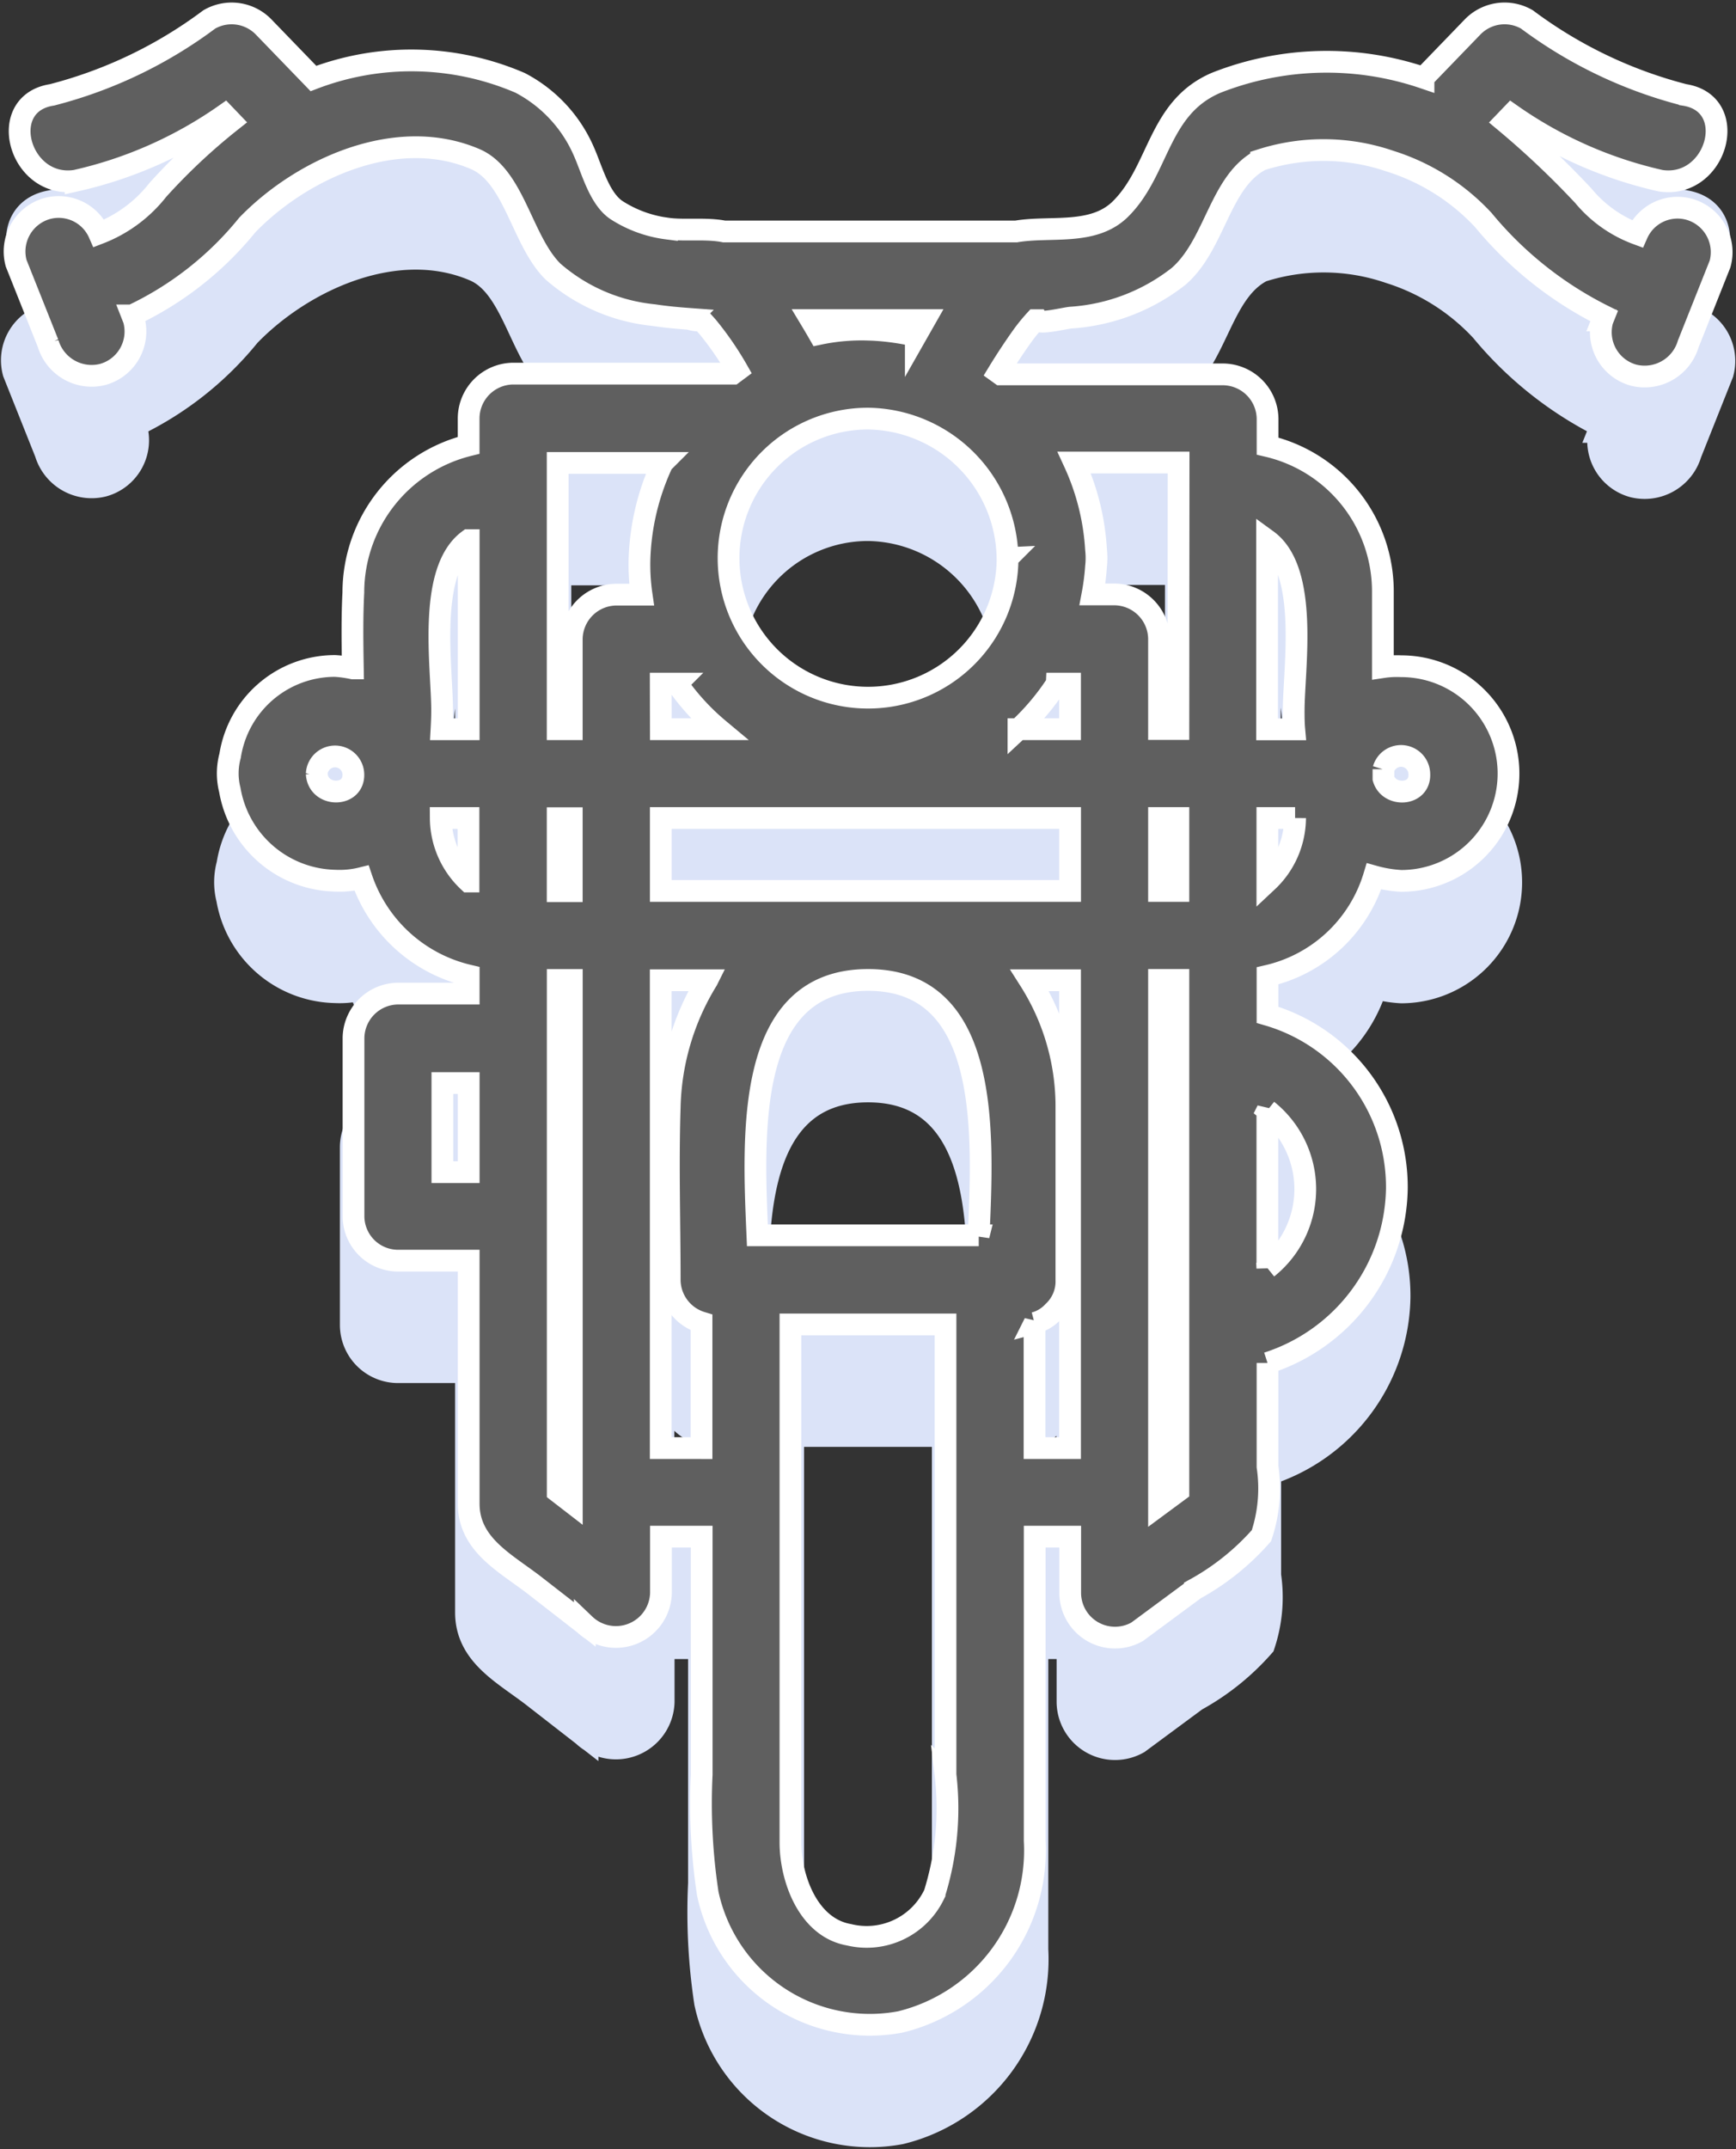 <svg xmlns="http://www.w3.org/2000/svg" width="31.92" height="39.507" viewBox="0 0 31.92 39.507">
    <rect x="0" y="0" width="31.92" height="39.507" fill="#333333" stroke="none"/>
    <g>
        <path fill="#dbe3f8" stroke="#dbe3f8" stroke-width="0.5px" d="M424.649 408.2a2.522 2.522 0 0 1-1.082.8.81.81 0 0 0-.953-.457.82.82 0 0 0-.571 1.006l.587 1.473a.836.836 0 0 0 1.006.571.819.819 0 0 0 .571-1.006l-.031-.079a6.041 6.041 0 0 0 2.117-1.662c1-1.034 2.746-1.831 4.19-1.212.723.309.858 1.505 1.432 2.069a3.311 3.311 0 0 0 1.854.8c.216.033.433.053.651.069a.579.579 0 0 0 .231.028c.041.046.083.09.122.138a5.784 5.784 0 0 1 .533.779l-.082.061h-4.043a.826.826 0 0 0-.818.818v.5a2.79 2.79 0 0 0-2.12 2.706c-.024.462-.017.929-.009 1.395a2.168 2.168 0 0 0-.328-.045 1.952 1.952 0 0 0-1.929 1.651 1.23 1.23 0 0 0-.005.629 2.008 2.008 0 0 0 1.935 1.667 1.674 1.674 0 0 0 .487-.047 2.735 2.735 0 0 0 1.97 1.791v.332h-1.3a.826.826 0 0 0-.818.818v3.273a.819.819 0 0 0 .818.818h1.3v4.466c0 .773.7 1.1 1.249 1.533l.886.689a.828.828 0 0 0 1.4-.578v-1.036h.749v4.371a11.03 11.03 0 0 0 .112 2.191 3.047 3.047 0 0 0 3.539 2.359 3.244 3.244 0 0 0 2.472-3.331v-5.59h.653V434a.824.824 0 0 0 1.231.706l1.061-.784a4.541 4.541 0 0 0 1.224-.982 2.74 2.74 0 0 0 .112-1.269v-1.906a3.427 3.427 0 0 0 2.378-3.2 3.294 3.294 0 0 0-2.378-3.2v-.716a2.672 2.672 0 0 0 1.958-1.829 2.307 2.307 0 0 0 .5.083 1.973 1.973 0 0 0 0-3.946 1.724 1.724 0 0 0-.337.017v-1.364a2.744 2.744 0 0 0-2.12-2.7v-.5a.826.826 0 0 0-.818-.818h-4.089l-.046-.033q.211-.346.446-.676a3.252 3.252 0 0 1 .234-.287h.04c.043.077.481-.033.61-.047a3.586 3.586 0 0 0 1.986-.758c.679-.586.755-1.754 1.518-2.143a3.765 3.765 0 0 1 2.375.026 3.955 3.955 0 0 1 1.712 1.082 6.8 6.8 0 0 0 2.221 1.764l-.032.08a.819.819 0 0 0 .571 1.006.836.836 0 0 0 1.006-.571l.586-1.473a.819.819 0 0 0-.571-1.006.81.81 0 0 0-.952.455 2.327 2.327 0 0 1-.989-.7 16.027 16.027 0 0 0-1.444-1.365l.121-.126a7.733 7.733 0 0 0 2.742 1.212c1.032.157 1.475-1.419.435-1.578a8.266 8.266 0 0 1-2.892-1.386.819.819 0 0 0-.991.128l-.912.944a5.535 5.535 0 0 0-3.815.093c-1.075.461-1.037 1.612-1.763 2.325-.5.487-1.282.3-1.911.407h-5.371c-.338-.067-.743-.008-1.051-.054a2.241 2.241 0 0 1-.923-.336c-.319-.209-.454-.741-.6-1.071a2.577 2.577 0 0 0-1.177-1.271 5.053 5.053 0 0 0-3.8-.08l-.925-.957a.82.82 0 0 0-.991-.128 8.263 8.263 0 0 1-2.891 1.386c-1.041.159-.6 1.735.435 1.578a7.734 7.734 0 0 0 2.742-1.212l.114.119a11.106 11.106 0 0 0-1.344 1.261zm18.764 9.911h-.356v-1.656a.826.826 0 0 0-.818-.818h-.406a4.383 4.383 0 0 0 .066-.515 1.426 1.426 0 0 0 0-.309 4.442 4.442 0 0 0-.4-1.6h1.918zm2.146 1.636a1.612 1.612 0 0 1-.51 1.167v-1.167zm-2.146 12.371l-.356.263v-9.657h.356zm0-11.03h-.356v-1.341h.356zm-3.671 6.33h-4.07c-.081-1.882-.221-4.694 2.035-4.694s2.116 2.816 2.034 4.698zm-5.846-6.33v-1.341h7.526v1.341zm-1.636 11.245l-.259-.2v-9.408h.259zm-1.9-12.586v1.167a1.612 1.612 0 0 1-.51-1.167zm1.64 1.345v-1.341h.259v1.341zm0-7.872h1.928a4.494 4.494 0 0 0-.423 1.75 3.813 3.813 0 0 0 .038.671h-.466a.826.826 0 0 0-.818.818v1.656H432zm9.176 4.057h.245v.838h-.949a4.44 4.44 0 0 0 .704-.837zm-7.281 0h.3a4.274 4.274 0 0 0 .768.838h-1.066zm6.377-2.307a2.565 2.565 0 1 1-2.566-2.565 2.6 2.6 0 0 1 2.565 2.565zm-9.908-.331v3.477h-.5c.007-.125.011-.239.011-.337.004-.779-.285-2.572.488-3.14zm-2.794 4.295a.337.337 0 0 1 .673 0c.023.438-.65.434-.673-.001zm2.794 7.323h-.484v-1.637h.484zm3.531 5.073v-8.6h.854a4.649 4.649 0 0 0-.689 2.336c-.034 1.057 0 2.119 0 3.176a.824.824 0 0 0 .585.779v2.309zm5.033 8.193a1.377 1.377 0 0 1-1.571.753c-.75-.13-1.077-1.035-1.077-1.7v-9.519h2.851v8.278a5.27 5.27 0 0 1-.203 2.187zm1.84-8.193v-2.3a.716.716 0 0 0 .345-.209.756.756 0 0 0 .241-.579v-3.166a4.326 4.326 0 0 0-.675-2.346h.742v8.6zm4.281-3.31v-2.9a1.856 1.856 0 0 1 0 2.899zm2.794-9.085c.022.407-.558.433-.659.085v-.17a.336.336 0 0 1 .659.083zm-2.31-1.155c0 .1 0 .212.011.337h-.5v-3.477c.778.566.489 2.36.489 3.138zm-7.827-7.01a3.786 3.786 0 0 0-.9.079q-.073-.127-.15-.255h2.094l-.165.29a4.6 4.6 0 0 0-.879-.115z" transform="translate(-36.245 -423.54) translate(-385.501 20.83)"/>
        <path fill="#5f5f5f" stroke="#fff" stroke-width="0.4px" d="M424.649 408.2a2.522 2.522 0 0 1-1.082.8.81.81 0 0 0-.953-.457.82.82 0 0 0-.571 1.006l.587 1.473a.836.836 0 0 0 1.006.571.819.819 0 0 0 .571-1.006l-.031-.079a6.041 6.041 0 0 0 2.117-1.662c1-1.034 2.746-1.831 4.19-1.212.723.309.858 1.505 1.432 2.069a3.311 3.311 0 0 0 1.854.8c.216.033.433.053.651.069a.579.579 0 0 0 .231.028c.041.046.083.09.122.138a5.784 5.784 0 0 1 .533.779l-.082.061h-4.043a.826.826 0 0 0-.818.818v.5a2.79 2.79 0 0 0-2.12 2.706c-.024.462-.017.929-.009 1.395a2.168 2.168 0 0 0-.328-.045 1.952 1.952 0 0 0-1.929 1.651 1.23 1.23 0 0 0-.005.629 2.008 2.008 0 0 0 1.935 1.667 1.674 1.674 0 0 0 .487-.047 2.735 2.735 0 0 0 1.97 1.791v.332h-1.3a.826.826 0 0 0-.818.818v3.273a.819.819 0 0 0 .818.818h1.3v4.466c0 .773.7 1.1 1.249 1.533l.886.689a.828.828 0 0 0 1.4-.578v-1.036h.749v4.371a11.03 11.03 0 0 0 .112 2.191 3.047 3.047 0 0 0 3.539 2.359 3.244 3.244 0 0 0 2.472-3.331v-5.59h.653V434a.824.824 0 0 0 1.231.706l1.061-.784a4.541 4.541 0 0 0 1.224-.982 2.74 2.74 0 0 0 .112-1.269v-1.906a3.427 3.427 0 0 0 2.378-3.2 3.294 3.294 0 0 0-2.378-3.2v-.716a2.672 2.672 0 0 0 1.958-1.829 2.307 2.307 0 0 0 .5.083 1.973 1.973 0 0 0 0-3.946 1.724 1.724 0 0 0-.337.017v-1.364a2.744 2.744 0 0 0-2.12-2.7v-.5a.826.826 0 0 0-.818-.818h-4.089l-.046-.033q.211-.346.446-.676a3.252 3.252 0 0 1 .234-.287h.04c.043.077.481-.033.61-.047a3.586 3.586 0 0 0 1.986-.758c.679-.586.755-1.754 1.518-2.143a3.765 3.765 0 0 1 2.375.026 3.955 3.955 0 0 1 1.712 1.082 6.8 6.8 0 0 0 2.221 1.764l-.032.08a.819.819 0 0 0 .571 1.006.836.836 0 0 0 1.006-.571l.586-1.473a.819.819 0 0 0-.571-1.006.81.81 0 0 0-.952.455 2.327 2.327 0 0 1-.989-.7 16.027 16.027 0 0 0-1.444-1.365l.121-.126a7.733 7.733 0 0 0 2.742 1.212c1.032.157 1.475-1.419.435-1.578a8.266 8.266 0 0 1-2.892-1.386.819.819 0 0 0-.991.128l-.912.944a5.535 5.535 0 0 0-3.815.093c-1.075.461-1.037 1.612-1.763 2.325-.5.487-1.282.3-1.911.407h-5.371c-.338-.067-.743-.008-1.051-.054a2.241 2.241 0 0 1-.923-.336c-.319-.209-.454-.741-.6-1.071a2.577 2.577 0 0 0-1.177-1.271 5.053 5.053 0 0 0-3.8-.08l-.925-.957a.82.82 0 0 0-.991-.128 8.263 8.263 0 0 1-2.891 1.386c-1.041.159-.6 1.735.435 1.578a7.734 7.734 0 0 0 2.742-1.212l.114.119a11.106 11.106 0 0 0-1.344 1.261zm18.764 9.911h-.356v-1.656a.826.826 0 0 0-.818-.818h-.406a4.383 4.383 0 0 0 .066-.515 1.426 1.426 0 0 0 0-.309 4.442 4.442 0 0 0-.4-1.6h1.918zm2.146 1.636a1.612 1.612 0 0 1-.51 1.167v-1.167zm-2.146 12.371l-.356.263v-9.657h.356zm0-11.03h-.356v-1.341h.356zm-3.671 6.33h-4.07c-.081-1.882-.221-4.694 2.035-4.694s2.116 2.816 2.034 4.698zm-5.846-6.33v-1.341h7.526v1.341zm-1.636 11.245l-.259-.2v-9.408h.259zm-1.9-12.586v1.167a1.612 1.612 0 0 1-.51-1.167zm1.64 1.345v-1.341h.259v1.341zm0-7.872h1.928a4.494 4.494 0 0 0-.423 1.75 3.813 3.813 0 0 0 .038.671h-.466a.826.826 0 0 0-.818.818v1.656H432zm9.176 4.057h.245v.838h-.949a4.44 4.44 0 0 0 .704-.837zm-7.281 0h.3a4.274 4.274 0 0 0 .768.838h-1.066zm6.377-2.307a2.565 2.565 0 1 1-2.566-2.565 2.6 2.6 0 0 1 2.565 2.565zm-9.908-.331v3.477h-.5c.007-.125.011-.239.011-.337.004-.779-.285-2.572.488-3.14zm-2.794 4.295a.337.337 0 0 1 .673 0c.023.438-.65.434-.673-.001zm2.794 7.323h-.484v-1.637h.484zm3.531 5.073v-8.6h.854a4.649 4.649 0 0 0-.689 2.336c-.034 1.057 0 2.119 0 3.176a.824.824 0 0 0 .585.779v2.309zm5.033 8.193a1.377 1.377 0 0 1-1.571.753c-.75-.13-1.077-1.035-1.077-1.7v-9.519h2.851v8.278a5.27 5.27 0 0 1-.203 2.187zm1.84-8.193v-2.3a.716.716 0 0 0 .345-.209.756.756 0 0 0 .241-.579v-3.166a4.326 4.326 0 0 0-.675-2.346h.742v8.6zm4.281-3.31v-2.9a1.856 1.856 0 0 1 0 2.899zm2.794-9.085c.022.407-.558.433-.659.085v-.17a.336.336 0 0 1 .659.083zm-2.31-1.155c0 .1 0 .212.011.337h-.5v-3.477c.778.566.489 2.36.489 3.138zm-7.827-7.01a3.786 3.786 0 0 0-.9.079q-.073-.127-.15-.255h2.094l-.165.29a4.6 4.6 0 0 0-.879-.115z" transform="translate(-36.245 -423.54) translate(-385.501 18.83)"/>
    </g>
</svg>
